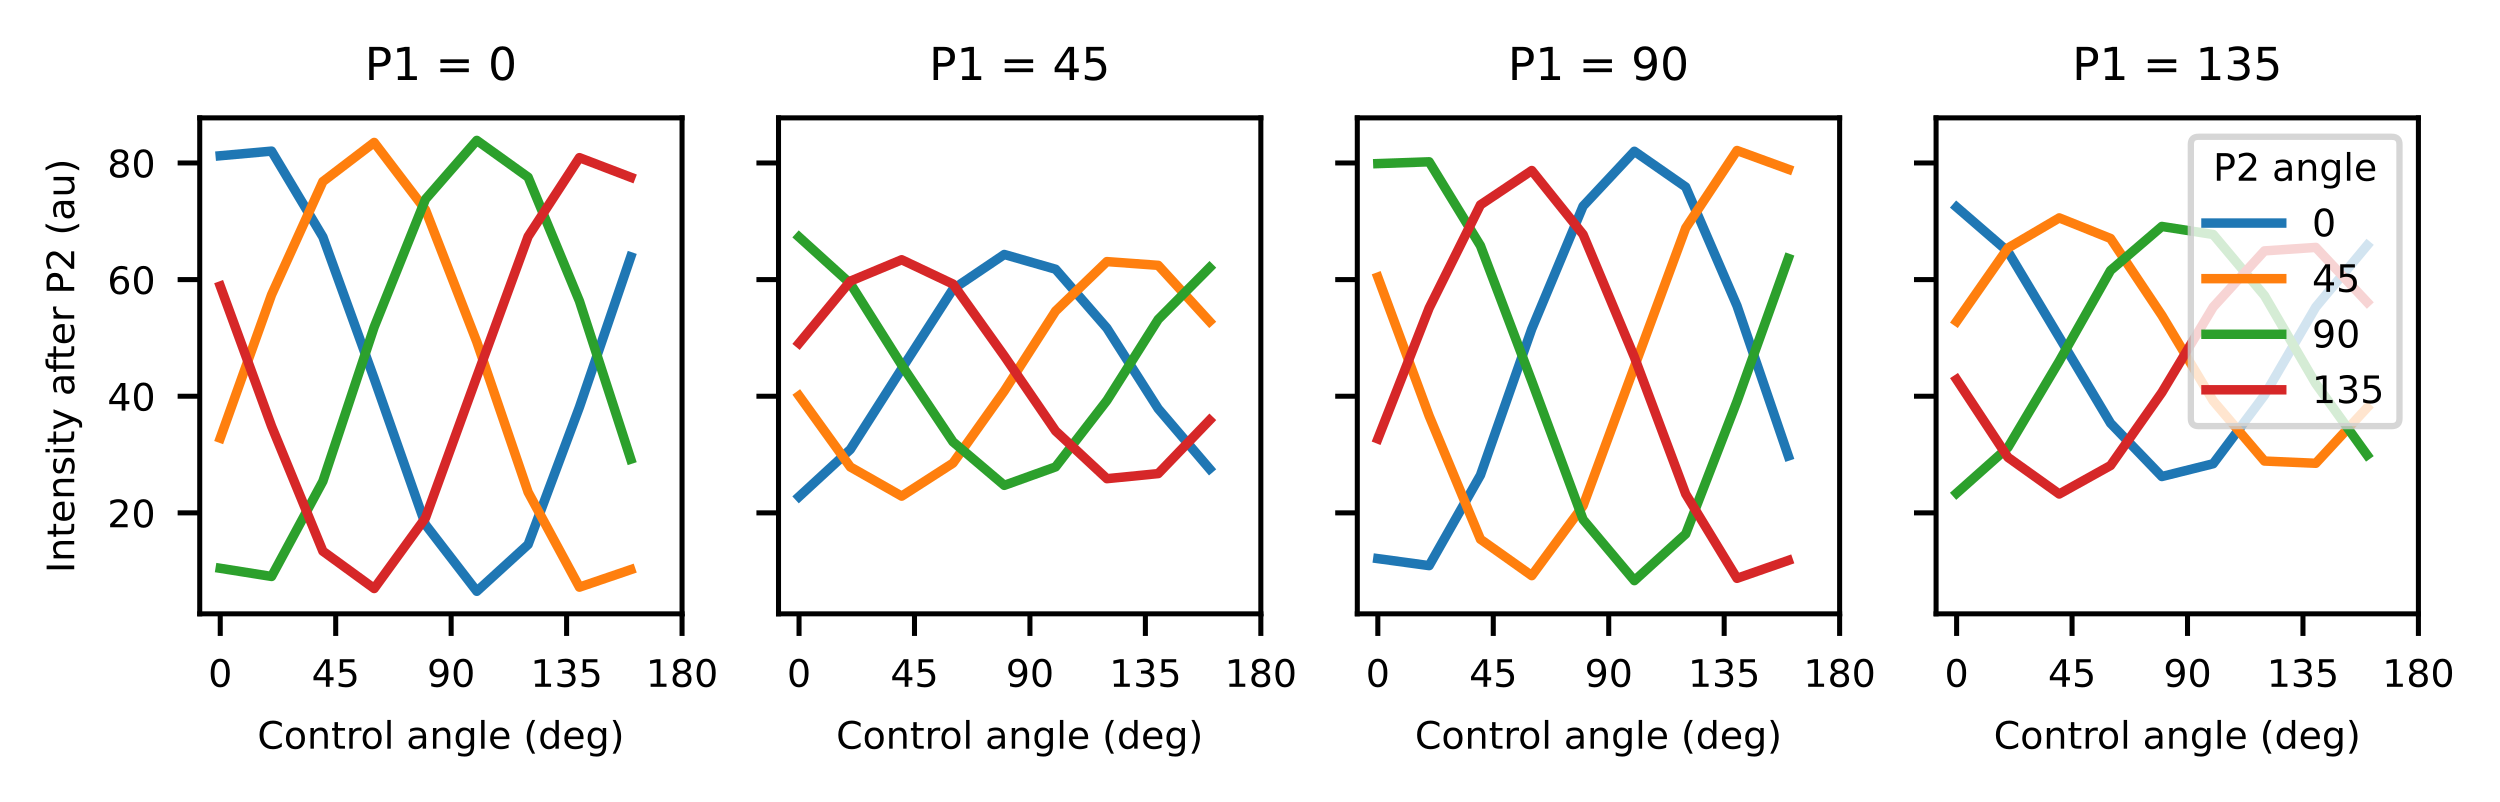 <?xml version="1.0" encoding="utf-8" standalone="no"?>
<!DOCTYPE svg PUBLIC "-//W3C//DTD SVG 1.1//EN"
  "http://www.w3.org/Graphics/SVG/1.1/DTD/svg11.dtd">
<!-- Created with matplotlib (https://matplotlib.org/) -->
<svg height="127.061pt" version="1.1" viewBox="0 0 396.063 127.061" width="396.063pt" xmlns="http://www.w3.org/2000/svg" xmlns:xlink="http://www.w3.org/1999/xlink">
 <defs>
  <style type="text/css">*{stroke-linecap:butt;stroke-linejoin:round;}</style>
 </defs>
 <g id="figure_1">
  <g id="patch_1">
   <path d="M 0 127.061 
L 396.063 127.061 
L 396.063 0 
L 0 0 
z
" style="fill:#ffffff;"/>
  </g>
  <g id="axes_1">
   <g id="patch_2">
    <path d="M 31.642 97.247 
L 108.054 97.247 
L 108.054 18.671 
L 31.642 18.671 
z
" style="fill:#ffffff;"/>
   </g>
   <g id="matplotlib.axis_1">
    <g id="xtick_1">
     <g id="line2d_1">
      <defs>
       <path d="M 0 0 
L 0 3.5 
" id="meae97ec7c5" style="stroke:#000000;stroke-width:0.8;"/>
      </defs>
      <g>
       <use style="stroke:#000000;stroke-width:0.8;" x="34.893" xlink:href="#meae97ec7c5" y="97.247"/>
      </g>
     </g>
     <g id="text_1">
      <!-- 0 -->
      <g transform="translate(32.985 108.806)scale(0.06 -0.06)">
       <defs>
        <path d="M 31.781 66.406 
Q 24.172 66.406 20.328 58.906 
Q 16.5 51.422 16.5 36.375 
Q 16.5 21.391 20.328 13.891 
Q 24.172 6.391 31.781 6.391 
Q 39.453 6.391 43.281 13.891 
Q 47.125 21.391 47.125 36.375 
Q 47.125 51.422 43.281 58.906 
Q 39.453 66.406 31.781 66.406 
z
M 31.781 74.219 
Q 44.047 74.219 50.516 64.516 
Q 56.984 54.828 56.984 36.375 
Q 56.984 17.969 50.516 8.266 
Q 44.047 -1.422 31.781 -1.422 
Q 19.531 -1.422 13.062 8.266 
Q 6.594 17.969 6.594 36.375 
Q 6.594 54.828 13.062 64.516 
Q 19.531 74.219 31.781 74.219 
z
" id="DejaVuSans-48"/>
       </defs>
       <use xlink:href="#DejaVuSans-48"/>
      </g>
     </g>
    </g>
    <g id="xtick_2">
     <g id="line2d_2">
      <g>
       <use style="stroke:#000000;stroke-width:0.8;" x="53.184" xlink:href="#meae97ec7c5" y="97.247"/>
      </g>
     </g>
     <g id="text_2">
      <!-- 45 -->
      <g transform="translate(49.366 108.806)scale(0.06 -0.06)">
       <defs>
        <path d="M 37.797 64.312 
L 12.891 25.391 
L 37.797 25.391 
z
M 35.203 72.906 
L 47.609 72.906 
L 47.609 25.391 
L 58.016 25.391 
L 58.016 17.188 
L 47.609 17.188 
L 47.609 0 
L 37.797 0 
L 37.797 17.188 
L 4.891 17.188 
L 4.891 26.703 
z
" id="DejaVuSans-52"/>
        <path d="M 10.797 72.906 
L 49.516 72.906 
L 49.516 64.594 
L 19.828 64.594 
L 19.828 46.734 
Q 21.969 47.469 24.109 47.828 
Q 26.266 48.188 28.422 48.188 
Q 40.625 48.188 47.75 41.5 
Q 54.891 34.812 54.891 23.391 
Q 54.891 11.625 47.562 5.094 
Q 40.234 -1.422 26.906 -1.422 
Q 22.312 -1.422 17.547 -0.641 
Q 12.797 0.141 7.719 1.703 
L 7.719 11.625 
Q 12.109 9.234 16.797 8.062 
Q 21.484 6.891 26.703 6.891 
Q 35.156 6.891 40.078 11.328 
Q 45.016 15.766 45.016 23.391 
Q 45.016 31 40.078 35.438 
Q 35.156 39.891 26.703 39.891 
Q 22.75 39.891 18.812 39.016 
Q 14.891 38.141 10.797 36.281 
z
" id="DejaVuSans-53"/>
       </defs>
       <use xlink:href="#DejaVuSans-52"/>
       <use x="63.623" xlink:href="#DejaVuSans-53"/>
      </g>
     </g>
    </g>
    <g id="xtick_3">
     <g id="line2d_3">
      <g>
       <use style="stroke:#000000;stroke-width:0.8;" x="71.474" xlink:href="#meae97ec7c5" y="97.247"/>
      </g>
     </g>
     <g id="text_3">
      <!-- 90 -->
      <g transform="translate(67.656 108.806)scale(0.06 -0.06)">
       <defs>
        <path d="M 10.984 1.516 
L 10.984 10.5 
Q 14.703 8.734 18.5 7.812 
Q 22.312 6.891 25.984 6.891 
Q 35.75 6.891 40.891 13.453 
Q 46.047 20.016 46.781 33.406 
Q 43.953 29.203 39.594 26.953 
Q 35.25 24.703 29.984 24.703 
Q 19.047 24.703 12.672 31.312 
Q 6.297 37.938 6.297 49.422 
Q 6.297 60.641 12.938 67.422 
Q 19.578 74.219 30.609 74.219 
Q 43.266 74.219 49.922 64.516 
Q 56.594 54.828 56.594 36.375 
Q 56.594 19.141 48.406 8.859 
Q 40.234 -1.422 26.422 -1.422 
Q 22.703 -1.422 18.891 -0.688 
Q 15.094 0.047 10.984 1.516 
z
M 30.609 32.422 
Q 37.25 32.422 41.125 36.953 
Q 45.016 41.5 45.016 49.422 
Q 45.016 57.281 41.125 61.844 
Q 37.25 66.406 30.609 66.406 
Q 23.969 66.406 20.094 61.844 
Q 16.219 57.281 16.219 49.422 
Q 16.219 41.5 20.094 36.953 
Q 23.969 32.422 30.609 32.422 
z
" id="DejaVuSans-57"/>
       </defs>
       <use xlink:href="#DejaVuSans-57"/>
       <use x="63.623" xlink:href="#DejaVuSans-48"/>
      </g>
     </g>
    </g>
    <g id="xtick_4">
     <g id="line2d_4">
      <g>
       <use style="stroke:#000000;stroke-width:0.8;" x="89.764" xlink:href="#meae97ec7c5" y="97.247"/>
      </g>
     </g>
     <g id="text_4">
      <!-- 135 -->
      <g transform="translate(84.038 108.806)scale(0.06 -0.06)">
       <defs>
        <path d="M 12.406 8.297 
L 28.516 8.297 
L 28.516 63.922 
L 10.984 60.406 
L 10.984 69.391 
L 28.422 72.906 
L 38.281 72.906 
L 38.281 8.297 
L 54.391 8.297 
L 54.391 0 
L 12.406 0 
z
" id="DejaVuSans-49"/>
        <path d="M 40.578 39.312 
Q 47.656 37.797 51.625 33 
Q 55.609 28.219 55.609 21.188 
Q 55.609 10.406 48.188 4.484 
Q 40.766 -1.422 27.094 -1.422 
Q 22.516 -1.422 17.656 -0.516 
Q 12.797 0.391 7.625 2.203 
L 7.625 11.719 
Q 11.719 9.328 16.594 8.109 
Q 21.484 6.891 26.812 6.891 
Q 36.078 6.891 40.938 10.547 
Q 45.797 14.203 45.797 21.188 
Q 45.797 27.641 41.281 31.266 
Q 36.766 34.906 28.719 34.906 
L 20.219 34.906 
L 20.219 43.016 
L 29.109 43.016 
Q 36.375 43.016 40.234 45.922 
Q 44.094 48.828 44.094 54.297 
Q 44.094 59.906 40.109 62.906 
Q 36.141 65.922 28.719 65.922 
Q 24.656 65.922 20.016 65.031 
Q 15.375 64.156 9.812 62.312 
L 9.812 71.094 
Q 15.438 72.656 20.344 73.438 
Q 25.25 74.219 29.594 74.219 
Q 40.828 74.219 47.359 69.109 
Q 53.906 64.016 53.906 55.328 
Q 53.906 49.266 50.438 45.094 
Q 46.969 40.922 40.578 39.312 
z
" id="DejaVuSans-51"/>
       </defs>
       <use xlink:href="#DejaVuSans-49"/>
       <use x="63.623" xlink:href="#DejaVuSans-51"/>
       <use x="127.246" xlink:href="#DejaVuSans-53"/>
      </g>
     </g>
    </g>
    <g id="xtick_5">
     <g id="line2d_5">
      <g>
       <use style="stroke:#000000;stroke-width:0.8;" x="108.054" xlink:href="#meae97ec7c5" y="97.247"/>
      </g>
     </g>
     <g id="text_5">
      <!-- 180 -->
      <g transform="translate(102.328 108.806)scale(0.06 -0.06)">
       <defs>
        <path d="M 31.781 34.625 
Q 24.75 34.625 20.719 30.859 
Q 16.703 27.094 16.703 20.516 
Q 16.703 13.922 20.719 10.156 
Q 24.75 6.391 31.781 6.391 
Q 38.812 6.391 42.859 10.172 
Q 46.922 13.969 46.922 20.516 
Q 46.922 27.094 42.891 30.859 
Q 38.875 34.625 31.781 34.625 
z
M 21.922 38.812 
Q 15.578 40.375 12.031 44.719 
Q 8.5 49.078 8.5 55.328 
Q 8.5 64.062 14.719 69.141 
Q 20.953 74.219 31.781 74.219 
Q 42.672 74.219 48.875 69.141 
Q 55.078 64.062 55.078 55.328 
Q 55.078 49.078 51.531 44.719 
Q 48 40.375 41.703 38.812 
Q 48.828 37.156 52.797 32.312 
Q 56.781 27.484 56.781 20.516 
Q 56.781 9.906 50.312 4.234 
Q 43.844 -1.422 31.781 -1.422 
Q 19.734 -1.422 13.25 4.234 
Q 6.781 9.906 6.781 20.516 
Q 6.781 27.484 10.781 32.312 
Q 14.797 37.156 21.922 38.812 
z
M 18.312 54.391 
Q 18.312 48.734 21.844 45.562 
Q 25.391 42.391 31.781 42.391 
Q 38.141 42.391 41.719 45.562 
Q 45.312 48.734 45.312 54.391 
Q 45.312 60.062 41.719 63.234 
Q 38.141 66.406 31.781 66.406 
Q 25.391 66.406 21.844 63.234 
Q 18.312 60.062 18.312 54.391 
z
" id="DejaVuSans-56"/>
       </defs>
       <use xlink:href="#DejaVuSans-49"/>
       <use x="63.623" xlink:href="#DejaVuSans-56"/>
       <use x="127.246" xlink:href="#DejaVuSans-48"/>
      </g>
     </g>
    </g>
    <g id="text_6">
     <!-- Control angle (deg) -->
     <g transform="translate(40.779 118.613)scale(0.06 -0.06)">
      <defs>
       <path d="M 64.406 67.281 
L 64.406 56.891 
Q 59.422 61.531 53.781 63.812 
Q 48.141 66.109 41.797 66.109 
Q 29.297 66.109 22.656 58.469 
Q 16.016 50.828 16.016 36.375 
Q 16.016 21.969 22.656 14.328 
Q 29.297 6.688 41.797 6.688 
Q 48.141 6.688 53.781 8.984 
Q 59.422 11.281 64.406 15.922 
L 64.406 5.609 
Q 59.234 2.094 53.438 0.328 
Q 47.656 -1.422 41.219 -1.422 
Q 24.656 -1.422 15.125 8.703 
Q 5.609 18.844 5.609 36.375 
Q 5.609 53.953 15.125 64.078 
Q 24.656 74.219 41.219 74.219 
Q 47.75 74.219 53.531 72.484 
Q 59.328 70.75 64.406 67.281 
z
" id="DejaVuSans-67"/>
       <path d="M 30.609 48.391 
Q 23.391 48.391 19.188 42.75 
Q 14.984 37.109 14.984 27.297 
Q 14.984 17.484 19.156 11.844 
Q 23.344 6.203 30.609 6.203 
Q 37.797 6.203 41.984 11.859 
Q 46.188 17.531 46.188 27.297 
Q 46.188 37.016 41.984 42.703 
Q 37.797 48.391 30.609 48.391 
z
M 30.609 56 
Q 42.328 56 49.016 48.375 
Q 55.719 40.766 55.719 27.297 
Q 55.719 13.875 49.016 6.219 
Q 42.328 -1.422 30.609 -1.422 
Q 18.844 -1.422 12.172 6.219 
Q 5.516 13.875 5.516 27.297 
Q 5.516 40.766 12.172 48.375 
Q 18.844 56 30.609 56 
z
" id="DejaVuSans-111"/>
       <path d="M 54.891 33.016 
L 54.891 0 
L 45.906 0 
L 45.906 32.719 
Q 45.906 40.484 42.875 44.328 
Q 39.844 48.188 33.797 48.188 
Q 26.516 48.188 22.312 43.547 
Q 18.109 38.922 18.109 30.906 
L 18.109 0 
L 9.078 0 
L 9.078 54.688 
L 18.109 54.688 
L 18.109 46.188 
Q 21.344 51.125 25.703 53.562 
Q 30.078 56 35.797 56 
Q 45.219 56 50.047 50.172 
Q 54.891 44.344 54.891 33.016 
z
" id="DejaVuSans-110"/>
       <path d="M 18.312 70.219 
L 18.312 54.688 
L 36.812 54.688 
L 36.812 47.703 
L 18.312 47.703 
L 18.312 18.016 
Q 18.312 11.328 20.141 9.422 
Q 21.969 7.516 27.594 7.516 
L 36.812 7.516 
L 36.812 0 
L 27.594 0 
Q 17.188 0 13.234 3.875 
Q 9.281 7.766 9.281 18.016 
L 9.281 47.703 
L 2.688 47.703 
L 2.688 54.688 
L 9.281 54.688 
L 9.281 70.219 
z
" id="DejaVuSans-116"/>
       <path d="M 41.109 46.297 
Q 39.594 47.172 37.812 47.578 
Q 36.031 48 33.891 48 
Q 26.266 48 22.188 43.047 
Q 18.109 38.094 18.109 28.812 
L 18.109 0 
L 9.078 0 
L 9.078 54.688 
L 18.109 54.688 
L 18.109 46.188 
Q 20.953 51.172 25.484 53.578 
Q 30.031 56 36.531 56 
Q 37.453 56 38.578 55.875 
Q 39.703 55.766 41.062 55.516 
z
" id="DejaVuSans-114"/>
       <path d="M 9.422 75.984 
L 18.406 75.984 
L 18.406 0 
L 9.422 0 
z
" id="DejaVuSans-108"/>
       <path id="DejaVuSans-32"/>
       <path d="M 34.281 27.484 
Q 23.391 27.484 19.188 25 
Q 14.984 22.516 14.984 16.5 
Q 14.984 11.719 18.141 8.906 
Q 21.297 6.109 26.703 6.109 
Q 34.188 6.109 38.703 11.406 
Q 43.219 16.703 43.219 25.484 
L 43.219 27.484 
z
M 52.203 31.203 
L 52.203 0 
L 43.219 0 
L 43.219 8.297 
Q 40.141 3.328 35.547 0.953 
Q 30.953 -1.422 24.312 -1.422 
Q 15.922 -1.422 10.953 3.297 
Q 6 8.016 6 15.922 
Q 6 25.141 12.172 29.828 
Q 18.359 34.516 30.609 34.516 
L 43.219 34.516 
L 43.219 35.406 
Q 43.219 41.609 39.141 45 
Q 35.062 48.391 27.688 48.391 
Q 23 48.391 18.547 47.266 
Q 14.109 46.141 10.016 43.891 
L 10.016 52.203 
Q 14.938 54.109 19.578 55.047 
Q 24.219 56 28.609 56 
Q 40.484 56 46.344 49.844 
Q 52.203 43.703 52.203 31.203 
z
" id="DejaVuSans-97"/>
       <path d="M 45.406 27.984 
Q 45.406 37.75 41.375 43.109 
Q 37.359 48.484 30.078 48.484 
Q 22.859 48.484 18.828 43.109 
Q 14.797 37.75 14.797 27.984 
Q 14.797 18.266 18.828 12.891 
Q 22.859 7.516 30.078 7.516 
Q 37.359 7.516 41.375 12.891 
Q 45.406 18.266 45.406 27.984 
z
M 54.391 6.781 
Q 54.391 -7.172 48.188 -13.984 
Q 42 -20.797 29.203 -20.797 
Q 24.469 -20.797 20.266 -20.094 
Q 16.062 -19.391 12.109 -17.922 
L 12.109 -9.188 
Q 16.062 -11.328 19.922 -12.344 
Q 23.781 -13.375 27.781 -13.375 
Q 36.625 -13.375 41.016 -8.766 
Q 45.406 -4.156 45.406 5.172 
L 45.406 9.625 
Q 42.625 4.781 38.281 2.391 
Q 33.938 0 27.875 0 
Q 17.828 0 11.672 7.656 
Q 5.516 15.328 5.516 27.984 
Q 5.516 40.672 11.672 48.328 
Q 17.828 56 27.875 56 
Q 33.938 56 38.281 53.609 
Q 42.625 51.219 45.406 46.391 
L 45.406 54.688 
L 54.391 54.688 
z
" id="DejaVuSans-103"/>
       <path d="M 56.203 29.594 
L 56.203 25.203 
L 14.891 25.203 
Q 15.484 15.922 20.484 11.062 
Q 25.484 6.203 34.422 6.203 
Q 39.594 6.203 44.453 7.469 
Q 49.312 8.734 54.109 11.281 
L 54.109 2.781 
Q 49.266 0.734 44.188 -0.344 
Q 39.109 -1.422 33.891 -1.422 
Q 20.797 -1.422 13.156 6.188 
Q 5.516 13.812 5.516 26.812 
Q 5.516 40.234 12.766 48.109 
Q 20.016 56 32.328 56 
Q 43.359 56 49.781 48.891 
Q 56.203 41.797 56.203 29.594 
z
M 47.219 32.234 
Q 47.125 39.594 43.094 43.984 
Q 39.062 48.391 32.422 48.391 
Q 24.906 48.391 20.391 44.141 
Q 15.875 39.891 15.188 32.172 
z
" id="DejaVuSans-101"/>
       <path d="M 31 75.875 
Q 24.469 64.656 21.281 53.656 
Q 18.109 42.672 18.109 31.391 
Q 18.109 20.125 21.312 9.062 
Q 24.516 -2 31 -13.188 
L 23.188 -13.188 
Q 15.875 -1.703 12.234 9.375 
Q 8.594 20.453 8.594 31.391 
Q 8.594 42.281 12.203 53.312 
Q 15.828 64.359 23.188 75.875 
z
" id="DejaVuSans-40"/>
       <path d="M 45.406 46.391 
L 45.406 75.984 
L 54.391 75.984 
L 54.391 0 
L 45.406 0 
L 45.406 8.203 
Q 42.578 3.328 38.25 0.953 
Q 33.938 -1.422 27.875 -1.422 
Q 17.969 -1.422 11.734 6.484 
Q 5.516 14.406 5.516 27.297 
Q 5.516 40.188 11.734 48.094 
Q 17.969 56 27.875 56 
Q 33.938 56 38.25 53.625 
Q 42.578 51.266 45.406 46.391 
z
M 14.797 27.297 
Q 14.797 17.391 18.875 11.75 
Q 22.953 6.109 30.078 6.109 
Q 37.203 6.109 41.297 11.75 
Q 45.406 17.391 45.406 27.297 
Q 45.406 37.203 41.297 42.844 
Q 37.203 48.484 30.078 48.484 
Q 22.953 48.484 18.875 42.844 
Q 14.797 37.203 14.797 27.297 
z
" id="DejaVuSans-100"/>
       <path d="M 8.016 75.875 
L 15.828 75.875 
Q 23.141 64.359 26.781 53.312 
Q 30.422 42.281 30.422 31.391 
Q 30.422 20.453 26.781 9.375 
Q 23.141 -1.703 15.828 -13.188 
L 8.016 -13.188 
Q 14.5 -2 17.703 9.062 
Q 20.906 20.125 20.906 31.391 
Q 20.906 42.672 17.703 53.656 
Q 14.5 64.656 8.016 75.875 
z
" id="DejaVuSans-41"/>
      </defs>
      <use xlink:href="#DejaVuSans-67"/>
      <use x="69.824" xlink:href="#DejaVuSans-111"/>
      <use x="131.006" xlink:href="#DejaVuSans-110"/>
      <use x="194.385" xlink:href="#DejaVuSans-116"/>
      <use x="233.594" xlink:href="#DejaVuSans-114"/>
      <use x="272.457" xlink:href="#DejaVuSans-111"/>
      <use x="333.639" xlink:href="#DejaVuSans-108"/>
      <use x="361.422" xlink:href="#DejaVuSans-32"/>
      <use x="393.209" xlink:href="#DejaVuSans-97"/>
      <use x="454.488" xlink:href="#DejaVuSans-110"/>
      <use x="517.867" xlink:href="#DejaVuSans-103"/>
      <use x="581.344" xlink:href="#DejaVuSans-108"/>
      <use x="609.127" xlink:href="#DejaVuSans-101"/>
      <use x="670.65" xlink:href="#DejaVuSans-32"/>
      <use x="702.438" xlink:href="#DejaVuSans-40"/>
      <use x="741.451" xlink:href="#DejaVuSans-100"/>
      <use x="804.928" xlink:href="#DejaVuSans-101"/>
      <use x="866.451" xlink:href="#DejaVuSans-103"/>
      <use x="929.928" xlink:href="#DejaVuSans-41"/>
     </g>
    </g>
   </g>
   <g id="matplotlib.axis_2">
    <g id="ytick_1">
     <g id="line2d_6">
      <defs>
       <path d="M 0 0 
L -3.5 0 
" id="m8b15b83612" style="stroke:#000000;stroke-width:0.8;"/>
      </defs>
      <g>
       <use style="stroke:#000000;stroke-width:0.8;" x="31.642" xlink:href="#m8b15b83612" y="81.252"/>
      </g>
     </g>
     <g id="text_7">
      <!-- 20 -->
      <g transform="translate(17.007 83.532)scale(0.06 -0.06)">
       <defs>
        <path d="M 19.188 8.297 
L 53.609 8.297 
L 53.609 0 
L 7.328 0 
L 7.328 8.297 
Q 12.938 14.109 22.625 23.891 
Q 32.328 33.688 34.812 36.531 
Q 39.547 41.844 41.422 45.531 
Q 43.312 49.219 43.312 52.781 
Q 43.312 58.594 39.234 62.25 
Q 35.156 65.922 28.609 65.922 
Q 23.969 65.922 18.812 64.312 
Q 13.672 62.703 7.812 59.422 
L 7.812 69.391 
Q 13.766 71.781 18.938 73 
Q 24.125 74.219 28.422 74.219 
Q 39.75 74.219 46.484 68.547 
Q 53.219 62.891 53.219 53.422 
Q 53.219 48.922 51.531 44.891 
Q 49.859 40.875 45.406 35.406 
Q 44.188 33.984 37.641 27.219 
Q 31.109 20.453 19.188 8.297 
z
" id="DejaVuSans-50"/>
       </defs>
       <use xlink:href="#DejaVuSans-50"/>
       <use x="63.623" xlink:href="#DejaVuSans-48"/>
      </g>
     </g>
    </g>
    <g id="ytick_2">
     <g id="line2d_7">
      <g>
       <use style="stroke:#000000;stroke-width:0.8;" x="31.642" xlink:href="#m8b15b83612" y="62.774"/>
      </g>
     </g>
     <g id="text_8">
      <!-- 40 -->
      <g transform="translate(17.007 65.054)scale(0.06 -0.06)">
       <use xlink:href="#DejaVuSans-52"/>
       <use x="63.623" xlink:href="#DejaVuSans-48"/>
      </g>
     </g>
    </g>
    <g id="ytick_3">
     <g id="line2d_8">
      <g>
       <use style="stroke:#000000;stroke-width:0.8;" x="31.642" xlink:href="#m8b15b83612" y="44.296"/>
      </g>
     </g>
     <g id="text_9">
      <!-- 60 -->
      <g transform="translate(17.007 46.575)scale(0.06 -0.06)">
       <defs>
        <path d="M 33.016 40.375 
Q 26.375 40.375 22.484 35.828 
Q 18.609 31.297 18.609 23.391 
Q 18.609 15.531 22.484 10.953 
Q 26.375 6.391 33.016 6.391 
Q 39.656 6.391 43.531 10.953 
Q 47.406 15.531 47.406 23.391 
Q 47.406 31.297 43.531 35.828 
Q 39.656 40.375 33.016 40.375 
z
M 52.594 71.297 
L 52.594 62.312 
Q 48.875 64.062 45.094 64.984 
Q 41.312 65.922 37.594 65.922 
Q 27.828 65.922 22.672 59.328 
Q 17.531 52.734 16.797 39.406 
Q 19.672 43.656 24.016 45.922 
Q 28.375 48.188 33.594 48.188 
Q 44.578 48.188 50.953 41.516 
Q 57.328 34.859 57.328 23.391 
Q 57.328 12.156 50.688 5.359 
Q 44.047 -1.422 33.016 -1.422 
Q 20.359 -1.422 13.672 8.266 
Q 6.984 17.969 6.984 36.375 
Q 6.984 53.656 15.188 63.938 
Q 23.391 74.219 37.203 74.219 
Q 40.922 74.219 44.703 73.484 
Q 48.484 72.75 52.594 71.297 
z
" id="DejaVuSans-54"/>
       </defs>
       <use xlink:href="#DejaVuSans-54"/>
       <use x="63.623" xlink:href="#DejaVuSans-48"/>
      </g>
     </g>
    </g>
    <g id="ytick_4">
     <g id="line2d_9">
      <g>
       <use style="stroke:#000000;stroke-width:0.8;" x="31.642" xlink:href="#m8b15b83612" y="25.818"/>
      </g>
     </g>
     <g id="text_10">
      <!-- 80 -->
      <g transform="translate(17.007 28.097)scale(0.06 -0.06)">
       <use xlink:href="#DejaVuSans-56"/>
       <use x="63.623" xlink:href="#DejaVuSans-48"/>
      </g>
     </g>
    </g>
    <g id="text_11">
     <!-- Intensity after P2 (au) -->
     <g transform="translate(11.759 90.772)rotate(-90)scale(0.06 -0.06)">
      <defs>
       <path d="M 9.812 72.906 
L 19.672 72.906 
L 19.672 0 
L 9.812 0 
z
" id="DejaVuSans-73"/>
       <path d="M 44.281 53.078 
L 44.281 44.578 
Q 40.484 46.531 36.375 47.5 
Q 32.281 48.484 27.875 48.484 
Q 21.188 48.484 17.844 46.438 
Q 14.5 44.391 14.5 40.281 
Q 14.5 37.156 16.891 35.375 
Q 19.281 33.594 26.516 31.984 
L 29.594 31.297 
Q 39.156 29.25 43.188 25.516 
Q 47.219 21.781 47.219 15.094 
Q 47.219 7.469 41.188 3.016 
Q 35.156 -1.422 24.609 -1.422 
Q 20.219 -1.422 15.453 -0.562 
Q 10.688 0.297 5.422 2 
L 5.422 11.281 
Q 10.406 8.688 15.234 7.391 
Q 20.062 6.109 24.812 6.109 
Q 31.156 6.109 34.562 8.281 
Q 37.984 10.453 37.984 14.406 
Q 37.984 18.062 35.516 20.016 
Q 33.062 21.969 24.703 23.781 
L 21.578 24.516 
Q 13.234 26.266 9.516 29.906 
Q 5.812 33.547 5.812 39.891 
Q 5.812 47.609 11.281 51.797 
Q 16.75 56 26.812 56 
Q 31.781 56 36.172 55.266 
Q 40.578 54.547 44.281 53.078 
z
" id="DejaVuSans-115"/>
       <path d="M 9.422 54.688 
L 18.406 54.688 
L 18.406 0 
L 9.422 0 
z
M 9.422 75.984 
L 18.406 75.984 
L 18.406 64.594 
L 9.422 64.594 
z
" id="DejaVuSans-105"/>
       <path d="M 32.172 -5.078 
Q 28.375 -14.844 24.75 -17.812 
Q 21.141 -20.797 15.094 -20.797 
L 7.906 -20.797 
L 7.906 -13.281 
L 13.188 -13.281 
Q 16.891 -13.281 18.938 -11.516 
Q 21 -9.766 23.484 -3.219 
L 25.094 0.875 
L 2.984 54.688 
L 12.5 54.688 
L 29.594 11.922 
L 46.688 54.688 
L 56.203 54.688 
z
" id="DejaVuSans-121"/>
       <path d="M 37.109 75.984 
L 37.109 68.5 
L 28.516 68.5 
Q 23.688 68.5 21.797 66.547 
Q 19.922 64.594 19.922 59.516 
L 19.922 54.688 
L 34.719 54.688 
L 34.719 47.703 
L 19.922 47.703 
L 19.922 0 
L 10.891 0 
L 10.891 47.703 
L 2.297 47.703 
L 2.297 54.688 
L 10.891 54.688 
L 10.891 58.5 
Q 10.891 67.625 15.141 71.797 
Q 19.391 75.984 28.609 75.984 
z
" id="DejaVuSans-102"/>
       <path d="M 19.672 64.797 
L 19.672 37.406 
L 32.078 37.406 
Q 38.969 37.406 42.719 40.969 
Q 46.484 44.531 46.484 51.125 
Q 46.484 57.672 42.719 61.234 
Q 38.969 64.797 32.078 64.797 
z
M 9.812 72.906 
L 32.078 72.906 
Q 44.344 72.906 50.609 67.359 
Q 56.891 61.812 56.891 51.125 
Q 56.891 40.328 50.609 34.812 
Q 44.344 29.297 32.078 29.297 
L 19.672 29.297 
L 19.672 0 
L 9.812 0 
z
" id="DejaVuSans-80"/>
       <path d="M 8.5 21.578 
L 8.5 54.688 
L 17.484 54.688 
L 17.484 21.922 
Q 17.484 14.156 20.5 10.266 
Q 23.531 6.391 29.594 6.391 
Q 36.859 6.391 41.078 11.031 
Q 45.312 15.672 45.312 23.688 
L 45.312 54.688 
L 54.297 54.688 
L 54.297 0 
L 45.312 0 
L 45.312 8.406 
Q 42.047 3.422 37.719 1 
Q 33.406 -1.422 27.688 -1.422 
Q 18.266 -1.422 13.375 4.438 
Q 8.5 10.297 8.5 21.578 
z
M 31.109 56 
z
" id="DejaVuSans-117"/>
      </defs>
      <use xlink:href="#DejaVuSans-73"/>
      <use x="29.492" xlink:href="#DejaVuSans-110"/>
      <use x="92.871" xlink:href="#DejaVuSans-116"/>
      <use x="132.08" xlink:href="#DejaVuSans-101"/>
      <use x="193.604" xlink:href="#DejaVuSans-110"/>
      <use x="256.982" xlink:href="#DejaVuSans-115"/>
      <use x="309.082" xlink:href="#DejaVuSans-105"/>
      <use x="336.865" xlink:href="#DejaVuSans-116"/>
      <use x="376.074" xlink:href="#DejaVuSans-121"/>
      <use x="435.254" xlink:href="#DejaVuSans-32"/>
      <use x="467.041" xlink:href="#DejaVuSans-97"/>
      <use x="528.32" xlink:href="#DejaVuSans-102"/>
      <use x="561.775" xlink:href="#DejaVuSans-116"/>
      <use x="600.984" xlink:href="#DejaVuSans-101"/>
      <use x="662.508" xlink:href="#DejaVuSans-114"/>
      <use x="703.621" xlink:href="#DejaVuSans-32"/>
      <use x="735.408" xlink:href="#DejaVuSans-80"/>
      <use x="795.711" xlink:href="#DejaVuSans-50"/>
      <use x="859.334" xlink:href="#DejaVuSans-32"/>
      <use x="891.121" xlink:href="#DejaVuSans-40"/>
      <use x="930.135" xlink:href="#DejaVuSans-97"/>
      <use x="991.414" xlink:href="#DejaVuSans-117"/>
      <use x="1054.793" xlink:href="#DejaVuSans-41"/>
     </g>
    </g>
   </g>
   <g id="line2d_10">
    <path clip-path="url(#pd4560b3b2f)" d="M 34.893 24.674 
L 43.022 23.94 
L 51.151 37.538 
L 59.28 59.983 
L 67.409 83.124 
L 75.538 93.675 
L 83.667 86.26 
L 91.796 64.501 
L 99.925 40.696 
" style="fill:none;stroke:#1f77b4;stroke-linecap:square;stroke-width:1.5;"/>
   </g>
   <g id="line2d_11">
    <path clip-path="url(#pd4560b3b2f)" d="M 34.893 69.414 
L 43.022 46.693 
L 51.151 28.767 
L 59.28 22.568 
L 67.409 33.246 
L 75.538 54.168 
L 83.667 77.975 
L 91.796 93.019 
L 99.925 90.244 
" style="fill:none;stroke:#ff7f0e;stroke-linecap:square;stroke-width:1.5;"/>
   </g>
   <g id="line2d_12">
    <path clip-path="url(#pd4560b3b2f)" d="M 34.893 90.033 
L 43.022 91.326 
L 51.151 76.243 
L 59.28 51.812 
L 67.409 31.557 
L 75.538 22.243 
L 83.667 28.074 
L 91.796 47.702 
L 99.925 72.741 
" style="fill:none;stroke:#2ca02c;stroke-linecap:square;stroke-width:1.5;"/>
   </g>
   <g id="line2d_13">
    <path clip-path="url(#pd4560b3b2f)" d="M 34.893 45.317 
L 43.022 67.527 
L 51.151 87.32 
L 59.28 93.235 
L 67.409 82.037 
L 75.538 59.685 
L 83.667 37.467 
L 91.796 24.977 
L 99.925 28.085 
" style="fill:none;stroke:#d62728;stroke-linecap:square;stroke-width:1.5;"/>
   </g>
   <g id="patch_3">
    <path d="M 31.642 97.247 
L 31.642 18.671 
" style="fill:none;stroke:#000000;stroke-linecap:square;stroke-linejoin:miter;stroke-width:0.8;"/>
   </g>
   <g id="patch_4">
    <path d="M 108.054 97.247 
L 108.054 18.671 
" style="fill:none;stroke:#000000;stroke-linecap:square;stroke-linejoin:miter;stroke-width:0.8;"/>
   </g>
   <g id="patch_5">
    <path d="M 31.642 97.247 
L 108.054 97.247 
" style="fill:none;stroke:#000000;stroke-linecap:square;stroke-linejoin:miter;stroke-width:0.8;"/>
   </g>
   <g id="patch_6">
    <path d="M 31.642 18.671 
L 108.054 18.671 
" style="fill:none;stroke:#000000;stroke-linecap:square;stroke-linejoin:miter;stroke-width:0.8;"/>
   </g>
   <g id="text_12">
    <!-- P1 = 0 -->
    <g transform="translate(57.791 12.671)scale(0.072 -0.072)">
     <defs>
      <path d="M 10.594 45.406 
L 73.188 45.406 
L 73.188 37.203 
L 10.594 37.203 
z
M 10.594 25.484 
L 73.188 25.484 
L 73.188 17.188 
L 10.594 17.188 
z
" id="DejaVuSans-61"/>
     </defs>
     <use xlink:href="#DejaVuSans-80"/>
     <use x="60.303" xlink:href="#DejaVuSans-49"/>
     <use x="123.926" xlink:href="#DejaVuSans-32"/>
     <use x="155.713" xlink:href="#DejaVuSans-61"/>
     <use x="239.502" xlink:href="#DejaVuSans-32"/>
     <use x="271.289" xlink:href="#DejaVuSans-48"/>
    </g>
   </g>
  </g>
  <g id="axes_2">
   <g id="patch_7">
    <path d="M 123.336 97.247 
L 199.748 97.247 
L 199.748 18.671 
L 123.336 18.671 
z
" style="fill:#ffffff;"/>
   </g>
   <g id="matplotlib.axis_3">
    <g id="xtick_6">
     <g id="line2d_14">
      <g>
       <use style="stroke:#000000;stroke-width:0.8;" x="126.588" xlink:href="#meae97ec7c5" y="97.247"/>
      </g>
     </g>
     <g id="text_13">
      <!-- 0 -->
      <g transform="translate(124.679 108.806)scale(0.06 -0.06)">
       <use xlink:href="#DejaVuSans-48"/>
      </g>
     </g>
    </g>
    <g id="xtick_7">
     <g id="line2d_15">
      <g>
       <use style="stroke:#000000;stroke-width:0.8;" x="144.878" xlink:href="#meae97ec7c5" y="97.247"/>
      </g>
     </g>
     <g id="text_14">
      <!-- 45 -->
      <g transform="translate(141.061 108.806)scale(0.06 -0.06)">
       <use xlink:href="#DejaVuSans-52"/>
       <use x="63.623" xlink:href="#DejaVuSans-53"/>
      </g>
     </g>
    </g>
    <g id="xtick_8">
     <g id="line2d_16">
      <g>
       <use style="stroke:#000000;stroke-width:0.8;" x="163.168" xlink:href="#meae97ec7c5" y="97.247"/>
      </g>
     </g>
     <g id="text_15">
      <!-- 90 -->
      <g transform="translate(159.351 108.806)scale(0.06 -0.06)">
       <use xlink:href="#DejaVuSans-57"/>
       <use x="63.623" xlink:href="#DejaVuSans-48"/>
      </g>
     </g>
    </g>
    <g id="xtick_9">
     <g id="line2d_17">
      <g>
       <use style="stroke:#000000;stroke-width:0.8;" x="181.458" xlink:href="#meae97ec7c5" y="97.247"/>
      </g>
     </g>
     <g id="text_16">
      <!-- 135 -->
      <g transform="translate(175.732 108.806)scale(0.06 -0.06)">
       <use xlink:href="#DejaVuSans-49"/>
       <use x="63.623" xlink:href="#DejaVuSans-51"/>
       <use x="127.246" xlink:href="#DejaVuSans-53"/>
      </g>
     </g>
    </g>
    <g id="xtick_10">
     <g id="line2d_18">
      <g>
       <use style="stroke:#000000;stroke-width:0.8;" x="199.748" xlink:href="#meae97ec7c5" y="97.247"/>
      </g>
     </g>
     <g id="text_17">
      <!-- 180 -->
      <g transform="translate(194.022 108.806)scale(0.06 -0.06)">
       <use xlink:href="#DejaVuSans-49"/>
       <use x="63.623" xlink:href="#DejaVuSans-56"/>
       <use x="127.246" xlink:href="#DejaVuSans-48"/>
      </g>
     </g>
    </g>
    <g id="text_18">
     <!-- Control angle (deg) -->
     <g transform="translate(132.473 118.613)scale(0.06 -0.06)">
      <use xlink:href="#DejaVuSans-67"/>
      <use x="69.824" xlink:href="#DejaVuSans-111"/>
      <use x="131.006" xlink:href="#DejaVuSans-110"/>
      <use x="194.385" xlink:href="#DejaVuSans-116"/>
      <use x="233.594" xlink:href="#DejaVuSans-114"/>
      <use x="272.457" xlink:href="#DejaVuSans-111"/>
      <use x="333.639" xlink:href="#DejaVuSans-108"/>
      <use x="361.422" xlink:href="#DejaVuSans-32"/>
      <use x="393.209" xlink:href="#DejaVuSans-97"/>
      <use x="454.488" xlink:href="#DejaVuSans-110"/>
      <use x="517.867" xlink:href="#DejaVuSans-103"/>
      <use x="581.344" xlink:href="#DejaVuSans-108"/>
      <use x="609.127" xlink:href="#DejaVuSans-101"/>
      <use x="670.65" xlink:href="#DejaVuSans-32"/>
      <use x="702.438" xlink:href="#DejaVuSans-40"/>
      <use x="741.451" xlink:href="#DejaVuSans-100"/>
      <use x="804.928" xlink:href="#DejaVuSans-101"/>
      <use x="866.451" xlink:href="#DejaVuSans-103"/>
      <use x="929.928" xlink:href="#DejaVuSans-41"/>
     </g>
    </g>
   </g>
   <g id="matplotlib.axis_4">
    <g id="ytick_5">
     <g id="line2d_19">
      <g>
       <use style="stroke:#000000;stroke-width:0.8;" x="123.336" xlink:href="#m8b15b83612" y="81.252"/>
      </g>
     </g>
    </g>
    <g id="ytick_6">
     <g id="line2d_20">
      <g>
       <use style="stroke:#000000;stroke-width:0.8;" x="123.336" xlink:href="#m8b15b83612" y="62.774"/>
      </g>
     </g>
    </g>
    <g id="ytick_7">
     <g id="line2d_21">
      <g>
       <use style="stroke:#000000;stroke-width:0.8;" x="123.336" xlink:href="#m8b15b83612" y="44.296"/>
      </g>
     </g>
    </g>
    <g id="ytick_8">
     <g id="line2d_22">
      <g>
       <use style="stroke:#000000;stroke-width:0.8;" x="123.336" xlink:href="#m8b15b83612" y="25.818"/>
      </g>
     </g>
    </g>
   </g>
   <g id="line2d_23">
    <path clip-path="url(#p04a4fec088)" d="M 126.588 78.682 
L 134.717 71.199 
L 142.846 58.444 
L 150.975 45.802 
L 159.104 40.317 
L 167.233 42.653 
L 175.362 51.992 
L 183.49 64.751 
L 191.619 74.266 
" style="fill:none;stroke:#1f77b4;stroke-linecap:square;stroke-width:1.5;"/>
   </g>
   <g id="line2d_24">
    <path clip-path="url(#p04a4fec088)" d="M 126.588 62.703 
L 134.717 73.979 
L 142.846 78.601 
L 150.975 73.371 
L 159.104 61.939 
L 167.233 49.276 
L 175.362 41.443 
L 183.49 42.038 
L 191.619 50.92 
" style="fill:none;stroke:#ff7f0e;stroke-linecap:square;stroke-width:1.5;"/>
   </g>
   <g id="line2d_25">
    <path clip-path="url(#p04a4fec088)" d="M 126.588 37.555 
L 134.717 44.922 
L 142.846 57.829 
L 150.975 69.998 
L 159.104 76.891 
L 167.233 73.965 
L 175.362 63.445 
L 183.49 50.597 
L 191.619 42.407 
" style="fill:none;stroke:#2ca02c;stroke-linecap:square;stroke-width:1.5;"/>
   </g>
   <g id="line2d_26">
    <path clip-path="url(#p04a4fec088)" d="M 126.588 54.382 
L 134.717 44.536 
L 142.846 41.151 
L 150.975 45 
L 159.104 56.399 
L 167.233 68.275 
L 175.362 75.834 
L 183.49 75.029 
L 191.619 66.575 
" style="fill:none;stroke:#d62728;stroke-linecap:square;stroke-width:1.5;"/>
   </g>
   <g id="patch_8">
    <path d="M 123.336 97.247 
L 123.336 18.671 
" style="fill:none;stroke:#000000;stroke-linecap:square;stroke-linejoin:miter;stroke-width:0.8;"/>
   </g>
   <g id="patch_9">
    <path d="M 199.748 97.247 
L 199.748 18.671 
" style="fill:none;stroke:#000000;stroke-linecap:square;stroke-linejoin:miter;stroke-width:0.8;"/>
   </g>
   <g id="patch_10">
    <path d="M 123.336 97.247 
L 199.748 97.247 
" style="fill:none;stroke:#000000;stroke-linecap:square;stroke-linejoin:miter;stroke-width:0.8;"/>
   </g>
   <g id="patch_11">
    <path d="M 123.336 18.671 
L 199.748 18.671 
" style="fill:none;stroke:#000000;stroke-linecap:square;stroke-linejoin:miter;stroke-width:0.8;"/>
   </g>
   <g id="text_19">
    <!-- P1 = 45 -->
    <g transform="translate(147.195 12.671)scale(0.072 -0.072)">
     <use xlink:href="#DejaVuSans-80"/>
     <use x="60.303" xlink:href="#DejaVuSans-49"/>
     <use x="123.926" xlink:href="#DejaVuSans-32"/>
     <use x="155.713" xlink:href="#DejaVuSans-61"/>
     <use x="239.502" xlink:href="#DejaVuSans-32"/>
     <use x="271.289" xlink:href="#DejaVuSans-52"/>
     <use x="334.912" xlink:href="#DejaVuSans-53"/>
    </g>
   </g>
  </g>
  <g id="axes_3">
   <g id="patch_12">
    <path d="M 215.031 97.247 
L 291.443 97.247 
L 291.443 18.671 
L 215.031 18.671 
z
" style="fill:#ffffff;"/>
   </g>
   <g id="matplotlib.axis_5">
    <g id="xtick_11">
     <g id="line2d_27">
      <g>
       <use style="stroke:#000000;stroke-width:0.8;" x="218.282" xlink:href="#meae97ec7c5" y="97.247"/>
      </g>
     </g>
     <g id="text_20">
      <!-- 0 -->
      <g transform="translate(216.374 108.806)scale(0.06 -0.06)">
       <use xlink:href="#DejaVuSans-48"/>
      </g>
     </g>
    </g>
    <g id="xtick_12">
     <g id="line2d_28">
      <g>
       <use style="stroke:#000000;stroke-width:0.8;" x="236.572" xlink:href="#meae97ec7c5" y="97.247"/>
      </g>
     </g>
     <g id="text_21">
      <!-- 45 -->
      <g transform="translate(232.755 108.806)scale(0.06 -0.06)">
       <use xlink:href="#DejaVuSans-52"/>
       <use x="63.623" xlink:href="#DejaVuSans-53"/>
      </g>
     </g>
    </g>
    <g id="xtick_13">
     <g id="line2d_29">
      <g>
       <use style="stroke:#000000;stroke-width:0.8;" x="254.863" xlink:href="#meae97ec7c5" y="97.247"/>
      </g>
     </g>
     <g id="text_22">
      <!-- 90 -->
      <g transform="translate(251.045 108.806)scale(0.06 -0.06)">
       <use xlink:href="#DejaVuSans-57"/>
       <use x="63.623" xlink:href="#DejaVuSans-48"/>
      </g>
     </g>
    </g>
    <g id="xtick_14">
     <g id="line2d_30">
      <g>
       <use style="stroke:#000000;stroke-width:0.8;" x="273.153" xlink:href="#meae97ec7c5" y="97.247"/>
      </g>
     </g>
     <g id="text_23">
      <!-- 135 -->
      <g transform="translate(267.426 108.806)scale(0.06 -0.06)">
       <use xlink:href="#DejaVuSans-49"/>
       <use x="63.623" xlink:href="#DejaVuSans-51"/>
       <use x="127.246" xlink:href="#DejaVuSans-53"/>
      </g>
     </g>
    </g>
    <g id="xtick_15">
     <g id="line2d_31">
      <g>
       <use style="stroke:#000000;stroke-width:0.8;" x="291.443" xlink:href="#meae97ec7c5" y="97.247"/>
      </g>
     </g>
     <g id="text_24">
      <!-- 180 -->
      <g transform="translate(285.717 108.806)scale(0.06 -0.06)">
       <use xlink:href="#DejaVuSans-49"/>
       <use x="63.623" xlink:href="#DejaVuSans-56"/>
       <use x="127.246" xlink:href="#DejaVuSans-48"/>
      </g>
     </g>
    </g>
    <g id="text_25">
     <!-- Control angle (deg) -->
     <g transform="translate(224.168 118.613)scale(0.06 -0.06)">
      <use xlink:href="#DejaVuSans-67"/>
      <use x="69.824" xlink:href="#DejaVuSans-111"/>
      <use x="131.006" xlink:href="#DejaVuSans-110"/>
      <use x="194.385" xlink:href="#DejaVuSans-116"/>
      <use x="233.594" xlink:href="#DejaVuSans-114"/>
      <use x="272.457" xlink:href="#DejaVuSans-111"/>
      <use x="333.639" xlink:href="#DejaVuSans-108"/>
      <use x="361.422" xlink:href="#DejaVuSans-32"/>
      <use x="393.209" xlink:href="#DejaVuSans-97"/>
      <use x="454.488" xlink:href="#DejaVuSans-110"/>
      <use x="517.867" xlink:href="#DejaVuSans-103"/>
      <use x="581.344" xlink:href="#DejaVuSans-108"/>
      <use x="609.127" xlink:href="#DejaVuSans-101"/>
      <use x="670.65" xlink:href="#DejaVuSans-32"/>
      <use x="702.438" xlink:href="#DejaVuSans-40"/>
      <use x="741.451" xlink:href="#DejaVuSans-100"/>
      <use x="804.928" xlink:href="#DejaVuSans-101"/>
      <use x="866.451" xlink:href="#DejaVuSans-103"/>
      <use x="929.928" xlink:href="#DejaVuSans-41"/>
     </g>
    </g>
   </g>
   <g id="matplotlib.axis_6">
    <g id="ytick_9">
     <g id="line2d_32">
      <g>
       <use style="stroke:#000000;stroke-width:0.8;" x="215.031" xlink:href="#m8b15b83612" y="81.252"/>
      </g>
     </g>
    </g>
    <g id="ytick_10">
     <g id="line2d_33">
      <g>
       <use style="stroke:#000000;stroke-width:0.8;" x="215.031" xlink:href="#m8b15b83612" y="62.774"/>
      </g>
     </g>
    </g>
    <g id="ytick_11">
     <g id="line2d_34">
      <g>
       <use style="stroke:#000000;stroke-width:0.8;" x="215.031" xlink:href="#m8b15b83612" y="44.296"/>
      </g>
     </g>
    </g>
    <g id="ytick_12">
     <g id="line2d_35">
      <g>
       <use style="stroke:#000000;stroke-width:0.8;" x="215.031" xlink:href="#m8b15b83612" y="25.818"/>
      </g>
     </g>
    </g>
   </g>
   <g id="line2d_36">
    <path clip-path="url(#pf51f46ebac)" d="M 218.282 88.5 
L 226.411 89.61 
L 234.54 75.271 
L 242.669 52.115 
L 250.798 32.659 
L 258.927 23.968 
L 267.056 29.624 
L 275.185 48.456 
L 283.314 72.232 
" style="fill:none;stroke:#1f77b4;stroke-linecap:square;stroke-width:1.5;"/>
   </g>
   <g id="line2d_37">
    <path clip-path="url(#pf51f46ebac)" d="M 218.282 43.904 
L 226.411 65.888 
L 234.54 85.433 
L 242.669 91.198 
L 250.798 80.134 
L 258.927 58.122 
L 267.056 36.126 
L 275.185 23.845 
L 283.314 26.812 
" style="fill:none;stroke:#ff7f0e;stroke-linecap:square;stroke-width:1.5;"/>
   </g>
   <g id="line2d_38">
    <path clip-path="url(#pf51f46ebac)" d="M 218.282 25.919 
L 226.411 25.633 
L 234.54 38.927 
L 242.669 60.384 
L 250.798 82.308 
L 258.927 91.987 
L 267.056 84.597 
L 275.185 63.587 
L 283.314 40.942 
" style="fill:none;stroke:#2ca02c;stroke-linecap:square;stroke-width:1.5;"/>
   </g>
   <g id="line2d_39">
    <path clip-path="url(#pf51f46ebac)" d="M 218.282 69.53 
L 226.411 48.801 
L 234.54 32.454 
L 242.669 27.016 
L 250.798 37.146 
L 258.927 56.568 
L 267.056 78.264 
L 275.185 91.622 
L 283.314 88.786 
" style="fill:none;stroke:#d62728;stroke-linecap:square;stroke-width:1.5;"/>
   </g>
   <g id="patch_13">
    <path d="M 215.031 97.247 
L 215.031 18.671 
" style="fill:none;stroke:#000000;stroke-linecap:square;stroke-linejoin:miter;stroke-width:0.8;"/>
   </g>
   <g id="patch_14">
    <path d="M 291.443 97.247 
L 291.443 18.671 
" style="fill:none;stroke:#000000;stroke-linecap:square;stroke-linejoin:miter;stroke-width:0.8;"/>
   </g>
   <g id="patch_15">
    <path d="M 215.031 97.247 
L 291.443 97.247 
" style="fill:none;stroke:#000000;stroke-linecap:square;stroke-linejoin:miter;stroke-width:0.8;"/>
   </g>
   <g id="patch_16">
    <path d="M 215.031 18.671 
L 291.443 18.671 
" style="fill:none;stroke:#000000;stroke-linecap:square;stroke-linejoin:miter;stroke-width:0.8;"/>
   </g>
   <g id="text_26">
    <!-- P1 = 90 -->
    <g transform="translate(238.89 12.671)scale(0.072 -0.072)">
     <use xlink:href="#DejaVuSans-80"/>
     <use x="60.303" xlink:href="#DejaVuSans-49"/>
     <use x="123.926" xlink:href="#DejaVuSans-32"/>
     <use x="155.713" xlink:href="#DejaVuSans-61"/>
     <use x="239.502" xlink:href="#DejaVuSans-32"/>
     <use x="271.289" xlink:href="#DejaVuSans-57"/>
     <use x="334.912" xlink:href="#DejaVuSans-48"/>
    </g>
   </g>
  </g>
  <g id="axes_4">
   <g id="patch_17">
    <path d="M 306.725 97.247 
L 383.137 97.247 
L 383.137 18.671 
L 306.725 18.671 
z
" style="fill:#ffffff;"/>
   </g>
   <g id="matplotlib.axis_7">
    <g id="xtick_16">
     <g id="line2d_40">
      <g>
       <use style="stroke:#000000;stroke-width:0.8;" x="309.977" xlink:href="#meae97ec7c5" y="97.247"/>
      </g>
     </g>
     <g id="text_27">
      <!-- 0 -->
      <g transform="translate(308.068 108.806)scale(0.06 -0.06)">
       <use xlink:href="#DejaVuSans-48"/>
      </g>
     </g>
    </g>
    <g id="xtick_17">
     <g id="line2d_41">
      <g>
       <use style="stroke:#000000;stroke-width:0.8;" x="328.267" xlink:href="#meae97ec7c5" y="97.247"/>
      </g>
     </g>
     <g id="text_28">
      <!-- 45 -->
      <g transform="translate(324.449 108.806)scale(0.06 -0.06)">
       <use xlink:href="#DejaVuSans-52"/>
       <use x="63.623" xlink:href="#DejaVuSans-53"/>
      </g>
     </g>
    </g>
    <g id="xtick_18">
     <g id="line2d_42">
      <g>
       <use style="stroke:#000000;stroke-width:0.8;" x="346.557" xlink:href="#meae97ec7c5" y="97.247"/>
      </g>
     </g>
     <g id="text_29">
      <!-- 90 -->
      <g transform="translate(342.74 108.806)scale(0.06 -0.06)">
       <use xlink:href="#DejaVuSans-57"/>
       <use x="63.623" xlink:href="#DejaVuSans-48"/>
      </g>
     </g>
    </g>
    <g id="xtick_19">
     <g id="line2d_43">
      <g>
       <use style="stroke:#000000;stroke-width:0.8;" x="364.847" xlink:href="#meae97ec7c5" y="97.247"/>
      </g>
     </g>
     <g id="text_30">
      <!-- 135 -->
      <g transform="translate(359.121 108.806)scale(0.06 -0.06)">
       <use xlink:href="#DejaVuSans-49"/>
       <use x="63.623" xlink:href="#DejaVuSans-51"/>
       <use x="127.246" xlink:href="#DejaVuSans-53"/>
      </g>
     </g>
    </g>
    <g id="xtick_20">
     <g id="line2d_44">
      <g>
       <use style="stroke:#000000;stroke-width:0.8;" x="383.137" xlink:href="#meae97ec7c5" y="97.247"/>
      </g>
     </g>
     <g id="text_31">
      <!-- 180 -->
      <g transform="translate(377.411 108.806)scale(0.06 -0.06)">
       <use xlink:href="#DejaVuSans-49"/>
       <use x="63.623" xlink:href="#DejaVuSans-56"/>
       <use x="127.246" xlink:href="#DejaVuSans-48"/>
      </g>
     </g>
    </g>
    <g id="text_32">
     <!-- Control angle (deg) -->
     <g transform="translate(315.862 118.613)scale(0.06 -0.06)">
      <use xlink:href="#DejaVuSans-67"/>
      <use x="69.824" xlink:href="#DejaVuSans-111"/>
      <use x="131.006" xlink:href="#DejaVuSans-110"/>
      <use x="194.385" xlink:href="#DejaVuSans-116"/>
      <use x="233.594" xlink:href="#DejaVuSans-114"/>
      <use x="272.457" xlink:href="#DejaVuSans-111"/>
      <use x="333.639" xlink:href="#DejaVuSans-108"/>
      <use x="361.422" xlink:href="#DejaVuSans-32"/>
      <use x="393.209" xlink:href="#DejaVuSans-97"/>
      <use x="454.488" xlink:href="#DejaVuSans-110"/>
      <use x="517.867" xlink:href="#DejaVuSans-103"/>
      <use x="581.344" xlink:href="#DejaVuSans-108"/>
      <use x="609.127" xlink:href="#DejaVuSans-101"/>
      <use x="670.65" xlink:href="#DejaVuSans-32"/>
      <use x="702.438" xlink:href="#DejaVuSans-40"/>
      <use x="741.451" xlink:href="#DejaVuSans-100"/>
      <use x="804.928" xlink:href="#DejaVuSans-101"/>
      <use x="866.451" xlink:href="#DejaVuSans-103"/>
      <use x="929.928" xlink:href="#DejaVuSans-41"/>
     </g>
    </g>
   </g>
   <g id="matplotlib.axis_8">
    <g id="ytick_13">
     <g id="line2d_45">
      <g>
       <use style="stroke:#000000;stroke-width:0.8;" x="306.725" xlink:href="#m8b15b83612" y="81.252"/>
      </g>
     </g>
    </g>
    <g id="ytick_14">
     <g id="line2d_46">
      <g>
       <use style="stroke:#000000;stroke-width:0.8;" x="306.725" xlink:href="#m8b15b83612" y="62.774"/>
      </g>
     </g>
    </g>
    <g id="ytick_15">
     <g id="line2d_47">
      <g>
       <use style="stroke:#000000;stroke-width:0.8;" x="306.725" xlink:href="#m8b15b83612" y="44.296"/>
      </g>
     </g>
    </g>
    <g id="ytick_16">
     <g id="line2d_48">
      <g>
       <use style="stroke:#000000;stroke-width:0.8;" x="306.725" xlink:href="#m8b15b83612" y="25.818"/>
      </g>
     </g>
    </g>
   </g>
   <g id="line2d_49">
    <path clip-path="url(#pc3b87785eb)" d="M 309.977 32.817 
L 318.106 39.844 
L 326.235 53.426 
L 334.364 67.048 
L 342.493 75.493 
L 350.621 73.467 
L 358.75 62.607 
L 366.879 48.647 
L 375.008 38.886 
" style="fill:none;stroke:#1f77b4;stroke-linecap:square;stroke-width:1.5;"/>
   </g>
   <g id="line2d_50">
    <path clip-path="url(#pc3b87785eb)" d="M 309.977 50.926 
L 318.106 39.293 
L 326.235 34.518 
L 334.364 37.78 
L 342.493 49.961 
L 350.621 63.501 
L 358.75 73.039 
L 366.879 73.395 
L 375.008 64.59 
" style="fill:none;stroke:#ff7f0e;stroke-linecap:square;stroke-width:1.5;"/>
   </g>
   <g id="line2d_51">
    <path clip-path="url(#pc3b87785eb)" d="M 309.977 78.132 
L 318.106 70.899 
L 326.235 57.222 
L 334.364 42.842 
L 342.493 35.875 
L 350.621 37.149 
L 358.75 46.831 
L 366.879 60.775 
L 375.008 72.09 
" style="fill:none;stroke:#2ca02c;stroke-linecap:square;stroke-width:1.5;"/>
   </g>
   <g id="line2d_52">
    <path clip-path="url(#pc3b87785eb)" d="M 309.977 60.123 
L 318.106 72.455 
L 326.235 78.264 
L 334.364 73.747 
L 342.493 62.179 
L 350.621 48.646 
L 358.75 39.746 
L 366.879 39.196 
L 375.008 47.863 
" style="fill:none;stroke:#d62728;stroke-linecap:square;stroke-width:1.5;"/>
   </g>
   <g id="patch_18">
    <path d="M 306.725 97.247 
L 306.725 18.671 
" style="fill:none;stroke:#000000;stroke-linecap:square;stroke-linejoin:miter;stroke-width:0.8;"/>
   </g>
   <g id="patch_19">
    <path d="M 383.137 97.247 
L 383.137 18.671 
" style="fill:none;stroke:#000000;stroke-linecap:square;stroke-linejoin:miter;stroke-width:0.8;"/>
   </g>
   <g id="patch_20">
    <path d="M 306.725 97.247 
L 383.137 97.247 
" style="fill:none;stroke:#000000;stroke-linecap:square;stroke-linejoin:miter;stroke-width:0.8;"/>
   </g>
   <g id="patch_21">
    <path d="M 306.725 18.671 
L 383.137 18.671 
" style="fill:none;stroke:#000000;stroke-linecap:square;stroke-linejoin:miter;stroke-width:0.8;"/>
   </g>
   <g id="text_33">
    <!-- P1 = 135 -->
    <g transform="translate(328.294 12.671)scale(0.072 -0.072)">
     <use xlink:href="#DejaVuSans-80"/>
     <use x="60.303" xlink:href="#DejaVuSans-49"/>
     <use x="123.926" xlink:href="#DejaVuSans-32"/>
     <use x="155.713" xlink:href="#DejaVuSans-61"/>
     <use x="239.502" xlink:href="#DejaVuSans-32"/>
     <use x="271.289" xlink:href="#DejaVuSans-49"/>
     <use x="334.912" xlink:href="#DejaVuSans-51"/>
     <use x="398.535" xlink:href="#DejaVuSans-53"/>
    </g>
   </g>
   <g id="legend_1">
    <g id="patch_22">
     <path d="M 348.285 67.505 
L 378.937 67.505 
Q 380.137 67.505 380.137 66.305 
L 380.137 22.871 
Q 380.137 21.671 378.937 21.671 
L 348.285 21.671 
Q 347.085 21.671 347.085 22.871 
L 347.085 66.305 
Q 347.085 67.505 348.285 67.505 
z
" style="fill:#ffffff;opacity:0.8;stroke:#cccccc;stroke-linejoin:miter;"/>
    </g>
    <g id="text_34">
     <!-- P2 angle -->
     <g transform="translate(350.616 28.63)scale(0.06 -0.06)">
      <use xlink:href="#DejaVuSans-80"/>
      <use x="60.303" xlink:href="#DejaVuSans-50"/>
      <use x="123.926" xlink:href="#DejaVuSans-32"/>
      <use x="155.713" xlink:href="#DejaVuSans-97"/>
      <use x="216.992" xlink:href="#DejaVuSans-110"/>
      <use x="280.371" xlink:href="#DejaVuSans-103"/>
      <use x="343.848" xlink:href="#DejaVuSans-108"/>
      <use x="371.631" xlink:href="#DejaVuSans-101"/>
     </g>
    </g>
    <g id="line2d_53">
     <path d="M 349.485 35.337 
L 361.485 35.337 
" style="fill:none;stroke:#1f77b4;stroke-linecap:square;stroke-width:1.5;"/>
    </g>
    <g id="line2d_54"/>
    <g id="text_35">
     <!-- 0 -->
     <g transform="translate(366.285 37.437)scale(0.06 -0.06)">
      <use xlink:href="#DejaVuSans-48"/>
     </g>
    </g>
    <g id="line2d_55">
     <path d="M 349.485 44.144 
L 361.485 44.144 
" style="fill:none;stroke:#ff7f0e;stroke-linecap:square;stroke-width:1.5;"/>
    </g>
    <g id="line2d_56"/>
    <g id="text_36">
     <!-- 45 -->
     <g transform="translate(366.285 46.244)scale(0.06 -0.06)">
      <use xlink:href="#DejaVuSans-52"/>
      <use x="63.623" xlink:href="#DejaVuSans-53"/>
     </g>
    </g>
    <g id="line2d_57">
     <path d="M 349.485 52.951 
L 361.485 52.951 
" style="fill:none;stroke:#2ca02c;stroke-linecap:square;stroke-width:1.5;"/>
    </g>
    <g id="line2d_58"/>
    <g id="text_37">
     <!-- 90 -->
     <g transform="translate(366.285 55.051)scale(0.06 -0.06)">
      <use xlink:href="#DejaVuSans-57"/>
      <use x="63.623" xlink:href="#DejaVuSans-48"/>
     </g>
    </g>
    <g id="line2d_59">
     <path d="M 349.485 61.757 
L 361.485 61.757 
" style="fill:none;stroke:#d62728;stroke-linecap:square;stroke-width:1.5;"/>
    </g>
    <g id="line2d_60"/>
    <g id="text_38">
     <!-- 135 -->
     <g transform="translate(366.285 63.857)scale(0.06 -0.06)">
      <use xlink:href="#DejaVuSans-49"/>
      <use x="63.623" xlink:href="#DejaVuSans-51"/>
      <use x="127.246" xlink:href="#DejaVuSans-53"/>
     </g>
    </g>
   </g>
  </g>
 </g>
 <defs>
  <clipPath id="pd4560b3b2f">
   <rect height="78.576" width="76.412" x="31.642" y="18.671"/>
  </clipPath>
  <clipPath id="p04a4fec088">
   <rect height="78.576" width="76.412" x="123.336" y="18.671"/>
  </clipPath>
  <clipPath id="pf51f46ebac">
   <rect height="78.576" width="76.412" x="215.031" y="18.671"/>
  </clipPath>
  <clipPath id="pc3b87785eb">
   <rect height="78.576" width="76.412" x="306.725" y="18.671"/>
  </clipPath>
 </defs>
</svg>
